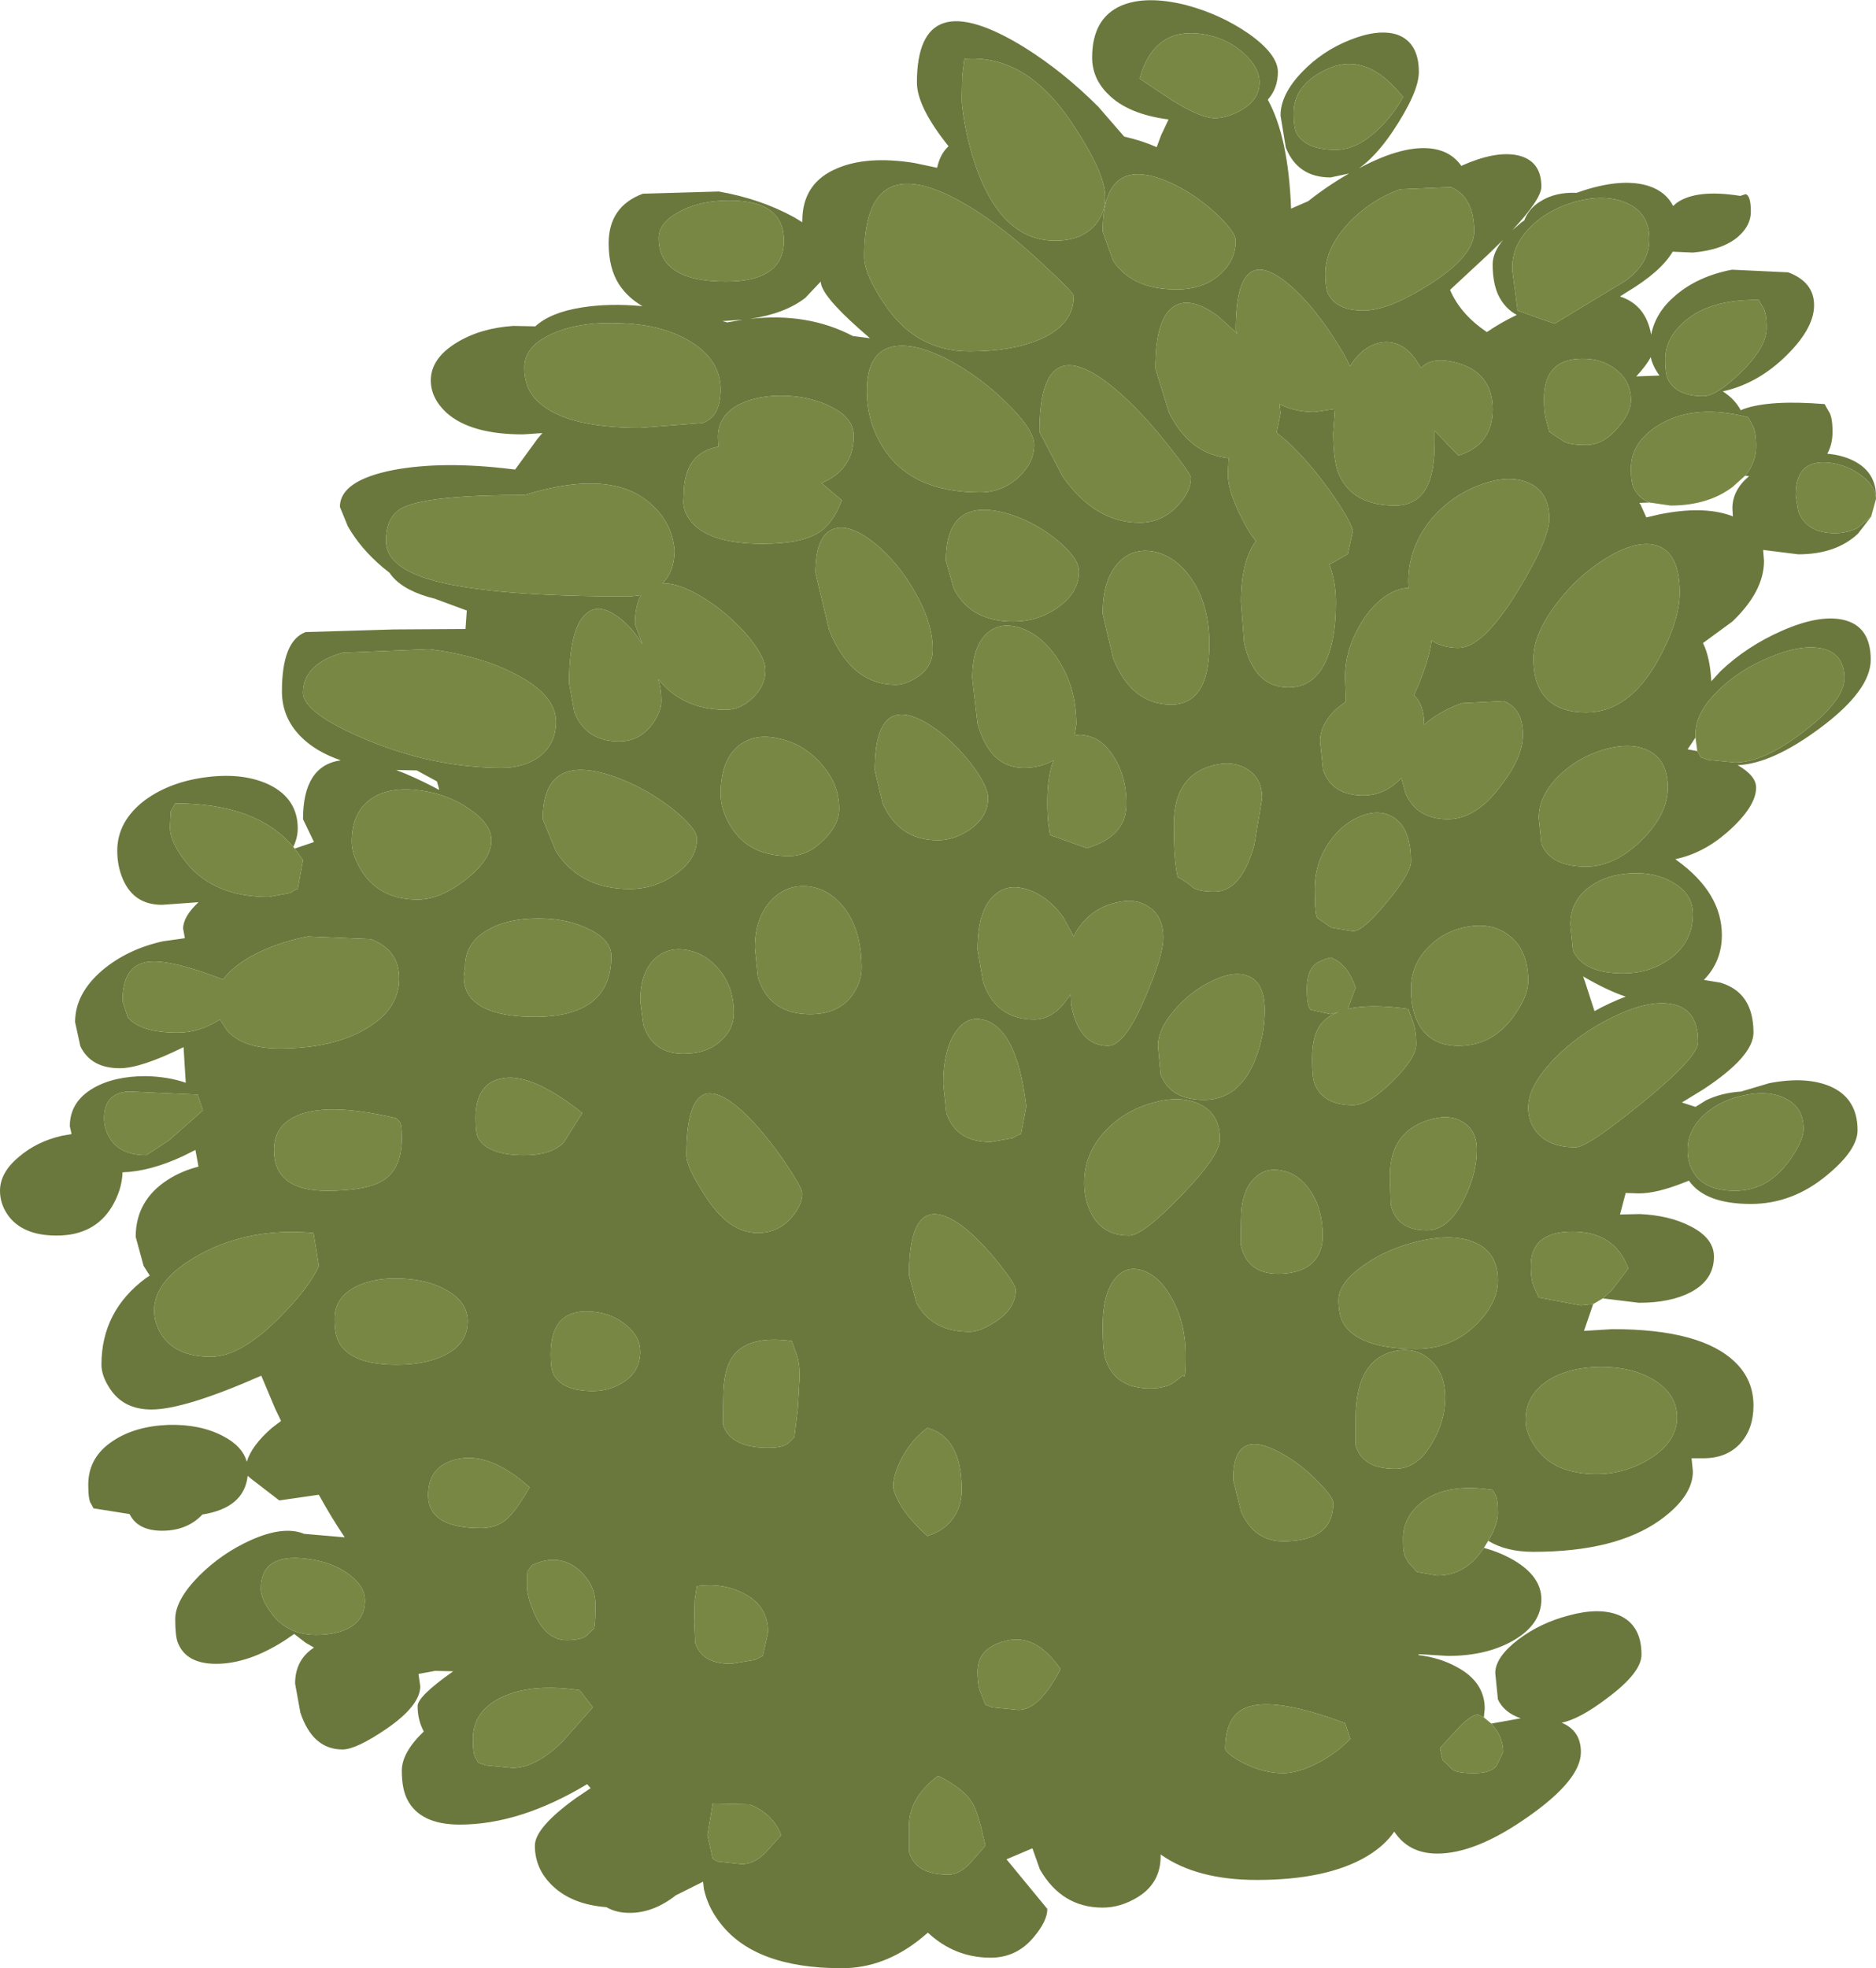<?xml version="1.0" encoding="UTF-8" standalone="no"?>
<svg xmlns:ffdec="https://www.free-decompiler.com/flash" xmlns:xlink="http://www.w3.org/1999/xlink" ffdec:objectType="frame" height="224.05px" width="213.6px" xmlns="http://www.w3.org/2000/svg">
  <g transform="matrix(1.0, 0.0, 0.0, 1.0, 0.0, 0.0)">
    <use ffdec:characterId="145" height="224.05" transform="matrix(1.0, 0.0, 0.0, 1.0, 0.0, 0.0)" width="213.6" xlink:href="#shape0"/>
  </g>
  <defs>
    <g id="shape0" transform="matrix(1.0, 0.0, 0.0, 1.0, 0.0, 0.0)">
      <path d="M33.55 96.6 L35.75 95.85 34.5 93.25 Q34.5 87.15 38.8 86.55 35.9 85.55 34.2 83.8 32.1 81.65 32.1 78.7 32.1 72.95 34.8 71.95 L44.85 71.65 53.0 71.6 53.15 69.5 49.5 68.15 48.75 67.95 Q45.55 67.0 44.35 65.2 L43.6 64.6 Q41.05 62.45 39.6 59.9 L38.7 57.7 Q38.7 54.7 44.8 53.5 50.45 52.45 58.2 53.4 L58.65 53.45 61.2 49.95 61.75 49.3 59.55 49.45 Q53.55 49.45 50.8 46.95 49.05 45.3 49.05 43.3 49.05 40.8 52.0 39.0 54.7 37.35 58.45 37.1 L60.95 37.15 Q62.7 35.55 66.25 35.0 69.35 34.5 73.15 34.85 71.5 33.9 70.5 32.4 69.3 30.55 69.3 27.7 69.3 23.5 73.2 22.05 L81.85 21.8 Q86.65 22.65 90.45 24.75 L91.35 25.3 91.35 25.15 Q91.35 20.8 95.35 19.15 98.75 17.7 104.1 18.55 L106.7 19.1 Q107.05 17.5 108.0 16.65 104.4 12.15 104.4 9.4 104.4 -2.15 116.65 5.4 121.05 8.15 125.05 12.15 L128.0 15.55 Q130.0 16.0 131.7 16.75 L132.2 15.4 133.05 13.6 Q128.45 13.0 126.2 10.75 124.35 8.95 124.35 6.55 124.35 2.1 127.65 0.65 130.45 -0.55 134.95 0.55 138.95 1.6 142.2 3.85 145.5 6.2 145.5 8.2 145.5 10.05 144.35 11.35 146.7 15.6 147.0 23.75 L148.95 22.9 Q151.15 21.15 153.6 19.75 L151.5 20.2 Q147.75 20.2 146.4 16.8 L145.8 13.15 Q145.8 10.75 148.25 8.2 150.55 5.8 153.7 4.55 156.95 3.25 159.1 3.95 161.55 4.85 161.55 8.2 161.55 10.5 158.55 15.0 156.65 17.8 154.75 19.15 159.9 16.4 163.25 16.95 165.3 17.3 166.4 18.9 L166.45 18.85 Q170.15 17.2 172.65 17.65 175.5 18.2 175.5 21.25 175.5 22.65 172.2 26.2 L173.25 25.3 173.55 25.1 Q174.05 23.75 175.35 22.95 177.05 21.85 179.5 21.95 L180.55 21.6 Q184.95 20.25 187.8 21.2 189.7 21.85 190.5 23.45 L190.9 23.1 Q193.15 21.5 198.15 22.3 L198.75 22.1 Q199.35 22.25 199.35 24.1 199.35 25.65 197.95 26.9 196.2 28.45 192.75 28.75 L190.45 28.65 Q189.1 30.95 185.15 33.3 L184.45 33.75 Q187.4 34.7 188.0 38.1 188.5 35.55 190.75 33.65 193.3 31.45 197.2 30.7 L203.6 31.0 Q206.55 32.1 206.55 34.75 206.55 37.55 202.95 40.9 199.85 43.75 196.15 44.55 197.5 45.4 198.2 46.7 L198.55 46.55 Q201.55 45.5 207.75 46.0 L208.2 46.8 Q208.65 47.4 208.65 49.15 208.65 50.6 208.05 51.65 209.75 51.8 211.05 52.45 213.6 53.75 213.6 56.5 L213.6 56.7 Q213.55 55.45 212.15 54.3 210.8 53.2 209.05 52.8 204.45 51.85 204.45 56.35 L204.75 58.2 Q205.7 60.7 208.95 60.7 210.25 60.7 211.5 60.1 L213.05 58.8 211.55 60.75 Q209.05 63.1 204.75 63.1 L200.75 62.6 200.85 63.85 Q200.85 67.3 197.25 70.75 L193.9 73.2 Q194.7 74.8 194.85 77.55 L195.9 76.4 Q198.9 73.55 202.9 71.8 207.1 69.95 209.85 70.55 213.0 71.25 213.0 75.1 213.0 78.6 207.2 82.9 201.75 86.95 197.85 87.1 199.95 88.3 199.95 89.65 199.95 91.85 196.65 94.75 193.9 97.15 190.75 97.8 L190.95 97.95 Q196.05 101.65 196.05 106.45 196.05 109.45 194.0 111.55 L195.85 111.85 Q199.65 112.95 199.65 117.55 199.65 120.25 193.95 124.0 L191.5 125.5 193.05 126.0 194.25 125.25 Q196.0 124.4 198.25 124.25 L201.45 123.3 Q205.6 122.5 208.35 123.65 211.5 125.0 211.5 128.65 211.5 130.9 208.05 133.75 204.1 137.05 199.35 137.05 194.15 137.05 192.3 134.4 L191.65 134.65 Q188.6 135.85 186.6 135.85 L185.1 135.8 184.45 138.25 186.7 138.2 Q190.1 138.35 192.5 139.6 195.15 140.95 195.15 143.05 195.15 145.7 192.5 147.1 190.2 148.3 186.6 148.3 L182.5 147.8 183.45 146.95 185.4 144.4 Q183.85 140.2 179.05 140.2 174.3 140.2 174.3 144.1 174.3 145.85 174.75 146.7 L175.2 147.7 180.0 148.6 181.4 148.45 180.35 151.5 183.6 151.3 Q193.75 151.3 197.6 155.1 199.65 157.1 199.65 160.0 199.65 162.6 198.2 164.25 196.65 166.0 193.95 166.0 L192.6 166.0 192.75 167.5 Q192.75 170.35 189.0 173.05 183.95 176.65 174.6 176.65 171.5 176.65 169.45 175.4 170.55 173.5 170.55 172.3 170.55 170.55 170.25 170.15 L169.95 169.6 Q164.75 168.8 161.95 170.95 159.75 172.65 159.75 175.15 159.75 176.9 160.05 177.3 L160.35 177.85 161.35 178.95 163.65 179.35 Q166.9 179.35 168.95 176.2 170.8 176.7 172.35 177.6 175.5 179.45 175.5 182.05 175.5 184.9 172.3 186.75 169.25 188.5 164.85 188.5 L161.55 188.3 161.5 188.4 Q163.95 188.7 165.85 189.75 169.05 191.45 169.05 194.5 L168.95 195.5 168.45 195.25 Q167.8 194.9 166.05 196.7 L163.95 199.0 164.25 200.35 165.4 201.45 Q165.95 201.85 167.85 201.85 169.75 201.85 170.4 201.0 L171.15 199.45 Q171.15 198.1 170.35 196.9 L169.8 196.2 173.15 195.6 Q171.25 194.95 170.55 193.45 L170.25 190.45 Q170.25 188.65 172.85 186.65 175.35 184.75 178.6 183.9 182.05 182.95 184.3 183.85 186.9 184.95 186.9 188.35 186.9 190.4 183.0 193.3 179.85 195.7 177.8 196.1 180.0 197.0 180.0 199.45 180.0 202.6 174.0 206.8 168.05 211.0 163.65 211.0 160.4 211.0 158.75 208.5 157.65 210.1 155.65 211.3 151.1 214.0 143.1 214.0 136.25 214.0 132.15 211.1 L132.15 211.3 Q132.15 214.35 129.55 215.95 127.6 217.15 125.55 217.15 120.9 217.15 118.4 212.8 L117.55 210.4 114.6 211.65 119.25 217.3 Q119.25 218.65 117.75 220.45 115.8 222.85 112.8 222.85 108.7 222.85 105.65 220.0 L104.75 220.75 Q100.6 224.05 95.85 224.05 85.75 224.05 81.85 218.7 80.6 217.05 80.15 215.05 L80.05 214.2 76.95 215.75 Q74.4 217.75 71.7 217.75 70.15 217.75 69.05 217.1 65.2 216.8 63.0 214.75 60.9 212.8 60.9 210.1 60.9 208.05 65.55 204.7 L67.25 203.55 66.85 203.1 Q59.2 207.7 52.35 207.7 47.8 207.7 46.35 204.8 45.75 203.6 45.75 201.55 45.75 199.5 48.25 197.1 47.55 195.8 47.55 194.2 47.55 193.1 51.6 190.25 L49.55 190.2 47.65 190.55 47.85 191.95 Q47.85 194.15 44.0 196.8 40.55 199.15 39.0 199.15 35.6 199.15 34.2 194.95 L33.6 191.65 Q33.6 188.95 35.75 187.55 L34.8 187.0 33.5 186.0 32.4 186.75 Q28.25 189.4 24.6 189.4 21.2 189.4 20.25 187.0 19.95 186.25 19.95 184.3 19.95 182.15 22.65 179.4 25.25 176.8 28.6 175.3 32.2 173.7 34.5 174.55 L34.6 174.6 39.25 175.0 Q37.7 172.7 36.3 170.15 L31.8 170.8 28.55 168.3 28.2 168.0 Q27.8 171.65 23.05 172.4 21.3 174.25 18.45 174.25 15.7 174.25 14.75 172.35 L10.65 171.7 10.35 171.15 Q10.05 170.75 10.05 169.0 10.05 165.85 12.9 164.0 15.4 162.35 19.15 162.2 22.75 162.1 25.35 163.45 27.6 164.6 28.1 166.4 28.65 164.55 30.95 162.55 L32.0 161.75 31.35 160.4 29.75 156.6 Q21.0 160.45 17.25 160.45 14.05 160.45 12.5 158.05 11.55 156.6 11.55 155.35 11.55 149.25 16.6 145.5 L17.05 145.2 16.35 144.1 15.45 140.8 Q15.45 136.65 19.1 134.3 20.65 133.3 22.6 132.8 L22.25 130.9 20.85 131.6 Q17.1 133.35 13.95 133.45 13.9 135.4 12.75 137.35 10.75 140.65 6.45 140.65 2.5 140.65 0.85 138.25 0.0 137.0 0.0 135.55 0.0 133.45 2.2 131.65 4.2 129.95 7.0 129.3 L8.15 129.1 7.95 128.2 Q7.95 125.4 10.65 123.85 13.0 122.5 16.6 122.5 19.1 122.55 21.15 123.25 L20.9 119.2 Q16.05 121.6 13.65 121.6 10.35 121.6 9.15 119.1 L8.55 116.35 Q8.55 113.1 11.65 110.45 14.5 108.05 18.55 107.15 L21.05 106.8 20.85 105.7 Q20.85 104.35 22.6 102.7 L18.45 103.0 Q15.25 103.0 14.0 100.1 13.35 98.6 13.35 96.85 13.35 93.45 16.55 91.05 19.45 88.95 23.65 88.45 27.8 87.95 30.7 89.35 33.9 90.95 33.9 94.3 33.9 95.35 33.4 96.4 29.2 91.45 19.95 91.45 L19.45 92.35 19.35 94.15 Q19.35 95.9 21.3 98.3 24.45 102.1 30.6 102.1 L33.05 101.65 Q33.7 101.2 33.9 101.2 L34.5 97.9 33.55 96.6 M172.2 30.85 L172.8 35.35 177.0 36.85 185.1 31.95 Q187.8 29.95 187.8 27.25 187.8 24.3 185.3 23.15 183.0 22.1 179.8 22.85 176.55 23.65 174.4 25.7 172.0 28.0 172.2 30.85 M165.1 33.0 Q166.3 35.8 169.3 37.8 170.9 36.7 172.7 35.85 171.3 35.1 170.55 33.5 169.95 32.1 169.95 30.1 169.95 28.75 171.15 27.3 L169.35 29.05 165.1 33.0 M200.7 34.95 L200.25 34.15 Q194.75 34.05 191.85 36.55 189.6 38.5 189.6 40.9 189.6 42.5 189.9 43.15 190.85 45.1 193.95 45.1 195.4 45.1 198.15 42.45 201.15 39.55 201.15 37.3 201.15 35.55 200.7 34.95 M176.1 48.0 L176.4 49.15 178.05 50.25 Q178.75 50.65 180.6 50.65 182.55 50.65 184.2 48.7 185.7 47.0 185.7 45.55 185.7 43.5 184.15 42.2 182.75 41.0 180.75 40.85 175.8 40.55 175.8 45.4 175.8 47.15 176.1 48.0 M169.95 46.6 Q169.95 42.2 165.45 41.2 162.9 40.65 161.8 41.9 L161.55 41.5 Q159.95 38.8 157.6 38.95 155.3 39.15 153.7 41.7 153.2 40.5 151.95 38.6 149.75 35.15 147.4 32.95 140.7 26.75 140.7 37.6 L140.9 38.0 138.7 36.0 Q135.65 33.75 133.8 34.8 131.55 36.05 131.55 41.95 L133.1 46.95 Q135.45 51.7 139.9 52.15 L139.8 53.95 Q139.8 56.05 141.65 59.5 142.25 60.65 143.0 61.6 141.3 63.9 141.3 68.5 L141.65 73.15 Q142.8 78.25 146.7 78.25 149.85 78.25 151.2 74.7 152.1 72.3 152.1 68.65 152.1 66.15 151.35 64.25 L152.1 63.85 Q153.35 63.1 153.45 63.1 L154.05 60.4 Q153.6 58.95 151.4 55.85 148.9 52.4 146.55 50.25 L145.35 49.25 145.8 47.05 145.7 46.0 Q147.4 46.9 149.7 46.9 L152.0 46.55 151.8 49.3 Q151.8 52.45 152.45 54.0 154.0 57.55 158.85 57.55 161.35 57.55 162.45 55.45 163.35 53.75 163.35 50.35 L163.35 49.05 166.05 51.85 Q169.95 50.65 169.95 46.6 M162.8 32.35 Q167.85 29.15 167.85 26.35 167.85 22.45 165.2 21.3 L159.4 21.55 Q156.0 22.8 153.55 25.4 150.9 28.25 150.9 31.15 150.9 32.75 151.2 33.4 152.15 35.35 155.25 35.35 158.1 35.35 162.8 32.35 M187.95 40.65 Q187.5 41.55 186.3 42.85 L188.95 42.75 188.7 42.4 Q188.1 41.45 187.95 40.65 M198.7 54.15 Q199.95 52.65 199.95 50.8 199.95 49.05 199.5 48.35 L199.05 47.5 Q193.05 45.95 189.1 48.25 185.7 50.2 185.7 53.35 185.7 54.95 186.05 55.6 186.6 56.7 187.8 57.2 L186.65 57.25 186.8 57.45 187.45 58.9 188.95 58.55 Q193.9 57.55 197.1 58.7 L197.3 58.8 197.25 57.85 Q197.25 55.8 199.15 54.2 L198.7 54.15 M175.2 93.1 L175.5 96.05 Q176.55 98.65 180.6 98.65 183.85 98.65 186.9 95.65 189.9 92.7 189.9 89.65 189.9 86.5 187.6 85.4 185.6 84.45 182.55 85.35 179.6 86.25 177.5 88.3 175.2 90.6 175.2 93.1 M176.4 59.05 Q176.4 55.9 173.9 54.9 171.6 54.0 168.4 55.25 165.1 56.5 162.85 59.25 160.35 62.4 160.35 66.25 L160.4 66.95 Q159.35 66.9 158.1 67.65 156.1 68.85 154.7 71.4 153.15 74.15 153.15 77.05 L153.25 79.85 152.15 80.7 Q150.3 82.45 150.3 84.4 L150.65 87.65 Q151.65 90.55 155.25 90.55 157.7 90.55 159.55 88.55 L160.05 90.35 Q161.35 93.25 164.85 93.25 168.05 93.25 170.85 89.5 173.4 86.2 173.4 83.65 173.4 80.65 171.2 79.8 L166.45 80.05 Q164.0 80.9 162.15 82.5 L162.15 82.45 Q162.15 80.25 161.0 79.15 L161.25 78.55 Q162.75 75.1 163.0 72.9 164.25 73.75 166.05 73.75 168.85 73.75 172.8 67.3 176.4 61.4 176.4 59.05 M188.65 62.1 Q186.4 61.4 182.95 63.5 179.65 65.5 177.2 68.75 174.6 72.2 174.6 74.95 174.6 76.95 175.2 78.2 176.55 81.1 180.6 81.1 185.4 81.1 188.7 75.3 191.25 70.75 191.25 67.45 191.25 62.95 188.65 62.1 M193.25 85.5 L193.35 85.65 193.65 86.2 194.5 86.5 197.55 86.8 Q200.8 86.8 205.4 83.25 210.0 79.7 210.0 77.2 210.0 74.35 207.35 73.8 205.0 73.35 201.55 74.8 198.1 76.2 195.7 78.55 193.05 81.1 193.05 83.5 L193.05 83.95 192.15 85.3 193.25 85.5 M167.35 105.45 Q164.65 105.85 162.75 107.7 160.65 109.75 160.65 112.6 160.65 114.55 161.25 116.0 162.55 119.05 166.05 119.05 169.9 119.05 172.3 115.75 174.0 113.4 174.0 111.7 174.0 108.2 171.9 106.55 170.05 105.05 167.35 105.45 M190.35 114.3 Q187.7 113.8 183.7 115.75 179.85 117.6 177.0 120.5 174.0 123.6 174.0 126.1 174.0 127.65 174.95 128.85 176.35 130.6 179.4 130.6 180.75 130.6 186.95 125.55 193.35 120.35 193.35 118.6 193.35 114.85 190.35 114.3 M190.55 100.5 Q188.6 99.3 185.8 99.4 182.9 99.55 181.0 100.95 178.8 102.55 178.8 105.25 L179.1 108.2 Q180.3 110.8 184.8 110.8 187.95 110.8 190.25 109.05 192.75 107.15 192.75 104.05 192.75 101.8 190.55 100.5 M205.35 128.5 Q205.35 126.05 203.3 125.05 201.45 124.1 198.75 124.65 196.1 125.15 194.2 126.75 192.15 128.55 192.15 130.9 192.15 132.6 193.05 133.8 194.4 135.55 197.55 135.55 201.2 135.55 203.6 132.3 205.35 129.95 205.35 128.5 M181.55 115.1 Q183.25 114.15 185.1 113.45 183.0 112.75 180.25 111.15 L180.45 111.7 181.55 115.1 M170.55 145.75 Q170.55 142.45 167.7 141.35 165.25 140.4 161.5 141.3 157.9 142.15 155.25 144.05 152.4 146.05 152.4 148.0 152.4 149.9 153.15 150.95 155.1 153.55 161.25 153.55 165.35 153.55 168.15 150.7 170.55 148.3 170.55 145.75 M168.15 130.9 Q168.15 128.7 166.6 127.75 165.2 126.85 163.2 127.35 158.25 128.55 158.25 133.9 L158.35 137.15 Q159.05 140.05 162.45 140.05 164.95 140.05 166.7 136.5 168.15 133.55 168.15 130.9 M188.25 157.05 Q185.8 155.6 182.35 155.6 178.8 155.6 176.4 157.05 173.7 158.75 173.7 161.65 173.7 163.2 174.95 164.9 177.05 167.8 181.8 167.8 185.0 167.8 187.85 166.05 190.95 164.1 190.95 161.35 190.95 158.7 188.25 157.05 M163.1 164.2 Q164.55 161.7 164.55 159.1 164.55 156.4 162.95 154.9 161.5 153.5 159.45 153.7 154.35 154.3 154.35 161.5 L154.35 164.5 Q155.1 167.2 158.85 167.2 161.4 167.2 163.1 164.2 M138.35 24.2 Q135.85 21.95 133.15 20.75 125.55 17.4 125.55 26.35 L126.75 29.7 Q128.95 32.95 133.95 32.95 137.05 32.95 138.95 31.2 140.7 29.6 140.7 27.4 140.7 26.4 138.35 24.2 M125.85 22.45 Q125.85 19.65 121.95 13.85 116.75 6.15 109.8 6.7 L109.55 8.65 109.5 11.35 Q109.5 12.1 109.85 14.1 110.4 17.1 111.35 19.6 114.3 27.4 120.15 27.4 123.15 27.4 124.7 25.6 125.85 24.25 125.85 22.45 M141.65 6.1 Q139.9 4.5 137.55 4.0 131.5 2.7 129.75 8.95 L133.35 11.35 Q136.7 13.45 138.3 13.45 139.7 13.45 141.3 12.55 143.4 11.35 143.4 9.4 143.4 7.7 141.65 6.1 M147.3 12.85 Q147.3 14.5 147.6 15.1 148.6 17.05 152.1 17.05 154.55 17.05 157.0 14.65 158.65 13.05 159.75 11.05 155.6 5.8 151.15 7.85 147.3 9.6 147.3 12.85 M91.7 33.9 Q89.4 35.7 85.4 36.3 91.95 35.55 97.1 38.25 L99.05 38.5 97.85 37.45 Q93.45 33.55 93.45 32.05 L91.7 33.9 M82.65 32.05 Q89.25 32.05 89.25 27.4 89.25 22.5 82.15 22.85 79.3 23.0 77.25 24.15 75.0 25.4 75.0 27.1 75.0 32.05 82.65 32.05 M98.4 29.2 Q98.4 31.25 100.8 34.75 104.35 40.0 110.4 40.0 115.2 40.0 118.35 38.65 122.25 37.0 122.25 33.7 122.25 33.3 118.5 29.85 114.2 25.85 110.35 23.5 98.4 16.3 98.4 29.2 M82.25 36.55 L82.8 36.7 84.55 36.4 82.25 36.55 M48.0 90.0 Q44.65 89.5 42.55 90.75 40.05 92.25 40.05 95.8 40.05 97.4 41.25 99.25 43.3 102.4 47.55 102.4 50.1 102.4 53.0 100.15 55.95 97.85 55.95 95.65 55.95 93.8 53.45 92.1 51.1 90.45 48.0 90.0 M39.0 74.3 Q34.5 75.6 34.5 78.85 34.5 81.15 41.6 84.15 49.3 87.4 57.15 87.4 59.55 87.4 61.25 86.25 63.3 84.8 63.3 82.15 63.3 79.15 58.8 76.8 54.75 74.65 48.9 73.9 L39.0 74.3 M70.9 36.8 Q66.45 36.55 63.2 37.85 59.7 39.3 59.7 41.8 59.7 44.05 60.95 45.4 63.95 48.7 72.9 48.7 L80.0 48.15 Q82.05 47.4 82.05 44.35 82.05 40.95 78.55 38.85 75.5 37.0 70.9 36.8 M158.95 93.25 Q157.4 92.05 155.2 92.8 152.95 93.6 151.4 95.8 149.7 98.2 149.7 101.2 149.7 104.2 150.0 104.5 L151.6 105.6 154.05 106.0 Q155.2 106.0 157.9 102.7 160.65 99.4 160.65 98.05 160.65 94.6 158.95 93.25 M138.7 87.0 Q133.65 87.95 133.65 93.85 133.65 98.05 134.1 99.85 135.15 100.4 135.85 101.05 136.5 101.5 138.3 101.5 141.3 101.5 142.8 96.25 L143.7 90.85 Q143.7 88.7 142.15 87.65 140.7 86.65 138.7 87.0 M127.45 63.95 Q125.55 65.85 125.55 69.85 L126.75 74.95 Q128.85 80.2 133.35 80.2 137.7 80.2 137.7 73.3 137.7 69.05 135.8 66.1 134.1 63.5 131.65 62.85 129.15 62.25 127.45 63.95 M135.6 54.4 Q135.6 53.95 132.9 50.55 129.8 46.65 127.0 44.3 118.35 37.05 118.35 49.15 L121.0 54.25 Q124.7 59.5 129.75 59.5 132.3 59.5 134.1 57.55 135.6 55.95 135.6 54.4 M99.6 87.7 L100.5 91.45 Q102.35 95.65 106.8 95.65 108.6 95.65 110.4 94.45 112.5 93.0 112.5 90.85 112.5 89.45 110.5 86.85 108.4 84.2 106.05 82.65 99.6 78.45 99.6 87.7 M88.8 84.1 Q86.0 83.4 84.15 84.85 82.05 86.5 82.05 90.4 82.05 92.2 83.25 94.15 85.3 97.45 89.85 97.45 91.95 97.45 93.75 95.65 95.55 93.9 95.55 92.05 95.55 89.2 93.45 86.9 91.5 84.7 88.8 84.1 M85.7 79.45 Q87.15 78.05 87.15 76.3 87.15 74.7 84.85 72.05 82.55 69.5 79.75 67.85 77.2 66.35 75.45 66.4 76.8 65.0 76.8 62.65 76.55 59.6 74.25 57.5 69.8 53.25 59.7 56.35 49.05 56.35 46.05 57.7 43.95 58.6 43.95 61.6 43.95 64.6 49.4 66.1 56.0 67.9 71.7 67.9 L73.0 67.75 Q72.3 68.9 72.3 71.05 L73.15 73.35 Q71.75 71.1 70.05 70.0 67.85 68.55 66.45 70.15 64.8 72.0 64.8 77.8 L65.4 81.1 Q66.75 84.4 70.5 84.4 72.7 84.4 74.15 82.6 75.3 81.1 75.3 79.75 75.3 78.55 74.95 77.3 77.75 80.8 82.65 80.8 84.3 80.8 85.7 79.45 M116.65 71.65 Q114.2 70.65 112.55 71.95 110.7 73.45 110.7 77.2 L111.3 82.35 Q112.7 87.4 116.55 87.4 118.5 87.4 119.95 86.55 119.25 88.4 119.25 91.3 119.25 93.05 119.4 93.95 L119.55 95.05 123.75 96.55 Q126.45 95.75 127.5 94.15 128.25 93.1 128.25 91.45 128.25 88.45 126.85 86.2 125.55 84.1 123.75 83.75 123.0 83.55 122.35 83.75 L122.55 82.45 Q122.55 78.5 120.7 75.45 119.05 72.7 116.65 71.65 M106.2 73.9 Q106.2 70.9 104.1 67.25 102.15 63.9 99.55 61.8 96.75 59.6 94.95 60.2 92.85 60.9 92.85 65.2 L94.4 71.7 Q96.9 77.95 102.0 77.95 103.1 77.95 104.4 77.1 106.2 75.95 106.2 73.9 M120.5 61.6 Q118.1 59.6 115.3 58.65 107.7 56.15 107.7 63.85 L108.6 67.0 Q110.5 70.75 115.35 70.75 118.2 70.75 120.45 69.15 122.85 67.45 122.85 65.05 122.85 63.6 120.5 61.6 M108.25 41.1 Q104.2 38.95 101.7 39.45 98.7 40.05 98.7 44.5 98.7 48.05 100.55 50.95 103.75 56.05 111.6 56.05 114.15 56.05 116.05 54.25 117.75 52.6 117.75 50.65 117.75 48.95 114.75 46.0 111.8 43.05 108.25 41.1 M89.5 45.05 Q86.3 44.95 84.15 46.05 81.75 47.3 81.75 49.75 L81.8 50.85 Q77.85 51.55 77.85 56.35 L77.8 57.15 Q77.85 58.2 78.45 59.05 80.4 61.9 86.85 61.9 91.25 61.9 93.25 60.6 94.85 59.6 95.85 56.95 L93.55 55.0 94.35 54.6 Q97.2 53.0 97.2 49.6 97.2 47.65 94.8 46.4 92.55 45.2 89.5 45.05 M49.95 89.9 L50.0 89.85 49.75 88.95 47.45 87.7 45.1 87.65 Q47.1 88.4 49.5 89.65 L49.95 89.9 M84.45 212.2 Q85.9 212.2 87.2 210.85 L88.95 208.9 Q88.0 206.45 85.35 205.4 L81.15 205.3 80.55 208.9 80.85 210.25 81.15 211.6 81.7 211.9 84.45 212.2 M110.9 205.6 Q110.0 203.7 106.8 202.15 103.5 204.65 103.5 207.85 L103.5 210.8 Q104.25 213.4 108.0 213.4 109.2 213.4 110.45 212.1 L112.2 210.1 Q111.5 206.85 110.9 205.6 M153.15 196.15 Q145.0 193.1 141.85 194.4 139.5 195.35 139.5 199.15 140.05 199.95 141.9 200.85 144.05 201.85 146.1 201.85 147.6 201.85 149.6 200.9 151.85 199.85 153.75 197.95 L153.15 196.15 M150.0 168.6 Q148.15 166.7 146.1 165.55 140.4 162.25 140.4 168.4 L141.3 172.05 Q142.8 175.45 146.1 175.45 151.8 175.45 151.8 171.1 151.8 170.4 150.0 168.6 M111.3 190.3 Q111.3 192.05 111.75 192.9 L112.2 194.05 112.95 194.35 115.95 194.65 Q118.35 194.65 120.75 190.0 117.9 185.85 114.45 186.8 111.3 187.6 111.3 190.3 M90.85 160.2 L91.05 156.7 Q91.05 154.95 90.6 153.9 L90.15 152.65 Q85.15 151.95 83.4 154.45 82.35 155.95 82.35 159.1 L82.3 162.1 Q83.1 164.8 87.45 164.8 89.25 164.8 89.85 164.2 L90.45 163.6 90.85 160.2 M105.6 162.55 Q103.85 163.8 102.7 165.95 101.7 167.85 101.7 169.15 101.7 169.8 102.4 171.1 103.5 173.0 105.6 174.85 107.8 174.15 108.8 172.4 109.5 171.15 109.5 169.6 109.5 163.6 105.6 162.55 M103.5 145.15 L104.35 148.3 Q106.1 151.6 110.4 151.6 111.6 151.6 113.35 150.45 115.65 148.95 115.65 146.8 115.65 146.25 113.75 143.85 111.6 141.15 109.6 139.6 103.5 135.1 103.5 145.15 M96.2 103.45 Q94.5 101.2 92.05 100.9 89.6 100.65 87.85 102.45 85.95 104.45 85.95 107.9 L86.3 111.25 Q87.6 115.45 92.25 115.45 95.65 115.45 97.2 113.05 98.1 111.65 98.1 110.2 98.1 106.0 96.2 103.45 M111.55 116.0 Q109.85 115.8 108.65 117.7 107.4 119.75 107.4 123.4 L107.75 126.7 Q108.85 130.0 112.8 130.0 L115.3 129.55 Q116.05 129.1 116.25 129.1 L116.85 125.95 Q115.75 116.6 111.55 116.0 M141.3 138.85 L141.25 141.6 Q141.95 145.0 145.5 145.0 147.55 145.0 148.85 144.2 150.6 143.05 150.6 140.65 150.6 137.6 149.15 135.5 147.85 133.6 145.95 133.25 144.05 132.85 142.75 134.2 141.3 135.7 141.3 138.85 M130.3 144.7 Q128.35 143.95 127.05 145.45 125.55 147.15 125.55 151.0 125.55 153.8 125.9 154.8 127.0 158.05 130.95 158.05 132.75 158.05 133.75 157.3 L134.7 156.55 Q135.0 157.3 135.0 154.3 135.0 150.7 133.5 147.95 132.2 145.45 130.3 144.7 M138.9 129.7 Q138.9 126.75 136.5 125.65 134.3 124.65 131.2 125.55 128.0 126.45 125.85 128.75 123.45 131.3 123.45 134.65 123.45 136.4 124.1 137.8 125.35 140.65 128.55 140.65 130.1 140.65 134.45 136.15 138.9 131.55 138.9 129.7 M130.75 103.2 Q129.25 102.2 127.05 102.75 124.85 103.25 123.35 104.95 122.65 105.7 122.25 106.6 L121.05 104.4 Q119.35 102.05 117.1 101.3 114.7 100.45 113.1 102.0 111.3 103.75 111.3 108.1 L111.95 111.85 Q113.45 116.05 117.75 116.05 119.8 116.05 121.35 113.95 L121.9 113.2 121.95 114.35 Q122.85 119.05 126.15 119.05 128.05 119.05 130.35 113.65 132.45 108.8 132.45 106.75 132.45 104.25 130.75 103.2 M142.8 120.9 Q144.0 118.05 144.0 115.0 144.0 111.85 142.1 111.1 140.45 110.45 137.95 111.7 135.55 112.85 133.75 114.95 131.85 117.15 131.85 119.05 L132.15 122.3 Q133.25 125.2 137.1 125.2 140.95 125.2 142.8 120.9 M151.5 109.0 Q150.2 109.35 149.7 109.8 148.8 110.6 148.8 112.6 148.8 114.6 149.25 114.95 L151.5 115.45 152.45 115.2 Q151.3 115.6 150.6 116.35 149.4 117.6 149.4 120.55 149.4 122.65 149.7 123.4 150.65 125.8 154.05 125.8 155.8 125.8 158.55 123.1 161.25 120.4 161.25 118.9 161.25 117.15 160.8 116.1 L160.35 114.85 Q156.05 114.25 153.45 114.85 L154.35 112.45 Q153.45 109.7 151.5 109.0 M79.35 180.55 L79.1 182.15 79.05 184.6 79.15 187.0 Q79.9 189.4 83.25 189.4 L85.95 188.95 86.85 188.5 87.45 185.8 Q87.45 182.8 84.7 181.4 82.35 180.15 79.35 180.55 M57.25 193.15 Q53.85 194.7 53.85 197.95 53.85 199.7 54.15 200.1 L54.45 200.65 55.3 200.95 58.35 201.25 Q61.0 201.25 64.05 198.25 L67.5 194.35 66.0 192.4 Q60.6 191.6 57.25 193.15 M60.6 178.15 L60.1 178.8 Q60.0 178.85 60.0 180.55 60.0 181.8 60.9 183.8 62.25 186.7 64.5 186.7 66.3 186.7 66.9 186.1 L67.5 185.5 Q67.8 185.65 67.8 182.65 67.8 180.4 65.9 178.7 63.65 176.75 60.6 178.15 M60.3 169.3 Q55.75 165.25 52.05 166.1 48.75 166.85 48.75 170.2 48.75 173.95 54.75 173.95 56.4 173.95 57.55 173.05 58.75 172.05 60.3 169.3 M70.8 157.45 Q72.9 156.2 72.9 153.85 72.9 152.15 71.3 150.85 69.8 149.6 67.8 149.35 62.7 148.7 62.7 154.15 62.7 155.8 63.0 156.4 64.0 158.35 67.5 158.35 69.3 158.35 70.8 157.45 M39.7 179.2 Q38.0 177.95 35.65 177.55 29.7 176.5 29.7 180.85 29.7 182.05 30.95 183.7 32.75 186.1 36.0 186.1 37.95 186.1 39.35 185.5 41.55 184.55 41.55 182.2 41.55 180.55 39.7 179.2 M35.7 140.35 Q28.4 139.7 22.75 142.8 17.55 145.65 17.55 149.2 17.55 150.6 18.4 151.95 20.05 154.45 24.0 154.45 27.35 154.45 31.75 150.05 35.25 146.55 36.3 144.1 L35.7 140.35 M14.6 124.25 Q11.85 124.45 11.85 127.3 11.85 128.5 12.5 129.55 13.7 131.5 16.65 131.5 L19.25 129.8 23.1 126.4 22.5 124.6 14.6 124.25 M78.15 131.5 Q78.15 132.85 80.3 136.15 83.0 140.35 86.25 140.35 88.65 140.35 90.15 138.55 91.35 137.15 91.35 135.85 91.35 135.25 89.3 132.2 86.95 128.8 84.75 126.7 78.15 120.5 78.15 131.5 M54.15 127.3 Q54.15 129.05 54.45 129.55 55.55 131.5 59.7 131.5 62.7 131.5 64.15 130.1 L66.3 126.7 Q60.35 121.95 56.95 122.8 54.15 123.45 54.15 127.3 M50.9 146.9 Q48.75 145.65 45.7 145.55 42.6 145.4 40.45 146.5 38.1 147.75 38.1 150.1 38.1 152.1 38.7 153.0 40.2 155.35 45.15 155.35 48.65 155.35 50.85 154.15 53.25 152.85 53.25 150.4 53.25 148.25 50.9 146.9 M45.45 127.65 L45.15 127.3 Q37.1 125.4 33.6 127.1 31.2 128.25 31.2 130.9 31.2 135.55 37.2 135.55 41.8 135.55 43.65 134.35 45.75 133.0 45.75 129.55 45.75 127.8 45.45 127.65 M41.85 117.0 Q45.45 114.8 45.45 111.4 45.45 108.1 42.2 106.9 L35.05 106.6 Q30.9 107.4 27.85 109.3 26.2 110.4 25.4 111.5 19.35 109.15 16.8 109.5 13.95 109.9 13.95 113.95 L14.55 115.8 Q16.0 117.55 20.25 117.55 22.7 117.55 25.05 116.05 L25.85 117.3 Q27.65 119.35 31.8 119.35 38.05 119.35 41.85 117.0 M72.9 113.95 L73.25 116.65 Q74.3 119.95 77.85 119.95 80.5 119.95 82.1 118.45 83.55 117.15 83.55 115.3 83.55 112.4 81.9 110.4 80.4 108.55 78.25 108.15 76.05 107.75 74.55 109.15 72.9 110.7 72.9 113.95 M67.0 105.75 Q64.6 104.55 61.3 104.55 57.8 104.55 55.55 105.85 52.95 107.3 52.95 110.05 L52.8 111.15 Q52.8 112.2 53.25 113.05 54.8 115.75 60.9 115.75 69.6 115.75 69.6 108.85 69.6 106.95 67.0 105.75 M70.6 88.65 Q61.8 85.25 61.8 93.25 L63.3 96.9 Q66.05 101.2 71.7 101.2 74.45 101.2 76.8 99.6 79.35 97.85 79.35 95.5 79.35 94.3 76.6 92.1 73.8 89.9 70.6 88.65" fill="#6b783d" fill-rule="evenodd" stroke="none"/>
      <path d="M213.6 56.7 L213.6 56.8 213.05 58.8 211.5 60.1 Q210.25 60.7 208.95 60.7 205.7 60.7 204.75 58.2 L204.45 56.35 Q204.45 51.85 209.05 52.8 210.8 53.2 212.15 54.3 213.55 55.45 213.6 56.7 M182.5 147.8 L181.4 148.45 180.0 148.6 175.2 147.7 174.75 146.7 Q174.3 145.85 174.3 144.1 174.3 140.2 179.05 140.2 183.85 140.2 185.4 144.4 L183.45 146.95 182.5 147.8 M169.45 175.4 L169.05 176.05 168.95 176.2 Q166.9 179.35 163.65 179.35 L161.35 178.95 160.35 177.85 160.05 177.3 Q159.75 176.9 159.75 175.15 159.75 172.65 161.95 170.95 164.75 168.8 169.95 169.6 L170.25 170.15 Q170.55 170.55 170.55 172.3 170.55 173.5 169.45 175.4 M168.95 195.5 L169.8 196.2 170.35 196.9 Q171.15 198.1 171.15 199.45 L170.4 201.0 Q169.75 201.85 167.85 201.85 165.95 201.85 165.4 201.45 L164.25 200.35 163.95 199.0 166.05 196.7 Q167.8 194.9 168.45 195.25 L168.95 195.5 M33.4 96.4 L33.55 96.6 34.5 97.9 33.9 101.2 Q33.7 101.2 33.05 101.65 L30.6 102.1 Q24.45 102.1 21.3 98.3 19.35 95.9 19.35 94.15 L19.45 92.35 19.95 91.45 Q29.2 91.45 33.4 96.4 M172.2 30.85 Q172.0 28.0 174.4 25.7 176.55 23.65 179.8 22.85 183.0 22.1 185.3 23.15 187.8 24.3 187.8 27.25 187.8 29.95 185.1 31.95 L177.0 36.85 172.8 35.35 172.2 30.85 M162.8 32.35 Q158.1 35.35 155.25 35.35 152.15 35.35 151.2 33.4 150.9 32.75 150.9 31.15 150.9 28.25 153.55 25.4 156.0 22.8 159.4 21.55 L165.2 21.3 Q167.85 22.45 167.85 26.35 167.85 29.15 162.8 32.35 M169.95 46.6 Q169.95 50.65 166.05 51.85 L163.35 49.05 163.35 50.35 Q163.35 53.75 162.45 55.45 161.35 57.55 158.85 57.55 154.0 57.55 152.45 54.0 151.8 52.45 151.8 49.3 L152.0 46.55 149.7 46.9 Q147.4 46.9 145.7 46.0 L145.8 47.05 145.35 49.25 146.55 50.25 Q148.9 52.4 151.4 55.85 153.6 58.95 154.05 60.4 L153.45 63.1 Q153.35 63.1 152.1 63.85 L151.35 64.25 Q152.1 66.15 152.1 68.65 152.1 72.3 151.2 74.7 149.85 78.25 146.7 78.25 142.8 78.25 141.65 73.15 L141.3 68.5 Q141.3 63.9 143.0 61.6 142.25 60.65 141.65 59.5 139.8 56.05 139.8 53.95 L139.9 52.15 Q135.45 51.7 133.1 46.95 L131.55 41.95 Q131.55 36.05 133.8 34.8 135.65 33.75 138.7 36.0 L140.9 38.0 140.7 37.6 Q140.7 26.75 147.4 32.95 149.75 35.15 151.95 38.6 153.2 40.5 153.7 41.7 155.3 39.15 157.6 38.95 159.95 38.8 161.55 41.5 L161.8 41.9 Q162.9 40.65 165.45 41.2 169.95 42.2 169.95 46.6 M176.1 48.0 Q175.8 47.15 175.8 45.4 175.8 40.55 180.75 40.85 182.75 41.0 184.15 42.2 185.7 43.5 185.7 45.55 185.7 47.0 184.2 48.7 182.55 50.65 180.6 50.65 178.75 50.65 178.05 50.25 L176.4 49.15 176.1 48.0 M200.7 34.95 Q201.15 35.55 201.15 37.3 201.15 39.55 198.15 42.45 195.4 45.1 193.95 45.1 190.85 45.1 189.9 43.15 189.6 42.5 189.6 40.9 189.6 38.5 191.85 36.55 194.75 34.05 200.25 34.15 L200.7 34.95 M187.8 57.2 Q186.6 56.7 186.05 55.6 185.7 54.95 185.7 53.35 185.7 50.2 189.1 48.25 193.05 45.95 199.05 47.5 L199.5 48.35 Q199.95 49.05 199.95 50.8 199.95 52.65 198.7 54.15 L197.25 55.45 Q194.45 57.55 190.2 57.55 L187.8 57.2 M188.65 62.1 Q191.25 62.95 191.25 67.45 191.25 70.75 188.7 75.3 185.4 81.1 180.6 81.1 176.55 81.1 175.2 78.2 174.6 76.95 174.6 74.95 174.6 72.2 177.2 68.75 179.65 65.5 182.95 63.5 186.4 61.4 188.65 62.1 M176.4 59.05 Q176.4 61.4 172.8 67.3 168.85 73.75 166.05 73.75 164.25 73.75 163.0 72.9 162.75 75.1 161.25 78.55 L161.0 79.15 Q162.15 80.25 162.15 82.45 L162.15 82.5 Q164.0 80.9 166.45 80.05 L171.2 79.8 Q173.4 80.65 173.4 83.65 173.4 86.2 170.85 89.5 168.05 93.25 164.85 93.25 161.35 93.25 160.05 90.35 L159.55 88.55 Q157.7 90.55 155.25 90.55 151.65 90.55 150.65 87.65 L150.3 84.4 Q150.3 82.45 152.15 80.7 L153.25 79.85 153.15 77.05 Q153.15 74.15 154.7 71.4 156.1 68.85 158.1 67.65 159.35 66.9 160.4 66.95 L160.35 66.25 Q160.35 62.4 162.85 59.25 165.1 56.5 168.4 55.25 171.6 54.0 173.9 54.9 176.4 55.9 176.4 59.05 M175.2 93.1 Q175.2 90.6 177.5 88.3 179.6 86.25 182.55 85.35 185.6 84.45 187.6 85.4 189.9 86.5 189.9 89.65 189.9 92.7 186.9 95.65 183.85 98.65 180.6 98.65 176.55 98.65 175.5 96.05 L175.2 93.1 M193.25 85.5 L193.05 83.95 193.05 83.5 Q193.05 81.1 195.7 78.55 198.1 76.2 201.55 74.8 205.0 73.35 207.35 73.8 210.0 74.35 210.0 77.2 210.0 79.7 205.4 83.25 200.8 86.8 197.55 86.8 L194.5 86.5 193.65 86.2 193.35 85.65 193.25 85.5 M205.35 128.5 Q205.35 129.95 203.6 132.3 201.2 135.55 197.55 135.55 194.4 135.55 193.05 133.8 192.15 132.6 192.15 130.9 192.15 128.55 194.2 126.75 196.1 125.15 198.75 124.65 201.45 124.1 203.3 125.05 205.35 126.05 205.35 128.5 M190.55 100.5 Q192.75 101.8 192.75 104.05 192.75 107.15 190.25 109.05 187.95 110.8 184.8 110.8 180.3 110.8 179.1 108.2 L178.8 105.25 Q178.8 102.55 181.0 100.95 182.9 99.55 185.8 99.4 188.6 99.3 190.55 100.5 M190.35 114.3 Q193.35 114.85 193.35 118.6 193.35 120.35 186.95 125.55 180.75 130.6 179.4 130.6 176.35 130.6 174.95 128.85 174.0 127.65 174.0 126.1 174.0 123.6 177.0 120.5 179.85 117.6 183.7 115.75 187.7 113.8 190.35 114.3 M167.35 105.45 Q170.05 105.05 171.9 106.55 174.0 108.2 174.0 111.7 174.0 113.4 172.3 115.75 169.9 119.05 166.05 119.05 162.55 119.05 161.25 116.0 160.65 114.55 160.65 112.6 160.65 109.75 162.75 107.7 164.65 105.85 167.35 105.45 M168.15 130.9 Q168.15 133.55 166.7 136.5 164.95 140.05 162.45 140.05 159.05 140.05 158.35 137.15 L158.25 133.9 Q158.25 128.55 163.2 127.35 165.2 126.85 166.6 127.75 168.15 128.7 168.15 130.9 M170.55 145.75 Q170.55 148.3 168.15 150.7 165.35 153.55 161.25 153.55 155.1 153.55 153.15 150.95 152.4 149.9 152.4 148.0 152.4 146.05 155.25 144.05 157.9 142.15 161.5 141.3 165.25 140.4 167.7 141.35 170.55 142.45 170.55 145.75 M188.25 157.05 Q190.95 158.7 190.95 161.35 190.95 164.1 187.85 166.05 185.0 167.8 181.8 167.8 177.05 167.8 174.95 164.9 173.7 163.2 173.7 161.65 173.7 158.75 176.4 157.05 178.8 155.6 182.35 155.6 185.8 155.6 188.25 157.05 M163.1 164.2 Q161.4 167.2 158.85 167.2 155.1 167.2 154.35 164.5 L154.35 161.5 Q154.35 154.3 159.45 153.7 161.5 153.5 162.95 154.9 164.55 156.4 164.55 159.1 164.55 161.7 163.1 164.2 M147.3 12.85 Q147.3 9.6 151.15 7.85 155.6 5.8 159.75 11.05 158.65 13.05 157.0 14.65 154.55 17.05 152.1 17.05 148.6 17.05 147.6 15.1 147.3 14.5 147.3 12.85 M141.65 6.1 Q143.4 7.7 143.4 9.4 143.4 11.35 141.3 12.55 139.7 13.45 138.3 13.45 136.7 13.45 133.35 11.35 L129.75 8.95 Q131.5 2.7 137.55 4.0 139.9 4.5 141.65 6.1 M125.85 22.45 Q125.85 24.25 124.7 25.6 123.15 27.4 120.15 27.4 114.3 27.4 111.35 19.6 110.4 17.1 109.85 14.1 109.5 12.1 109.5 11.35 L109.55 8.65 109.8 6.7 Q116.75 6.15 121.95 13.85 125.85 19.65 125.85 22.45 M138.35 24.2 Q140.7 26.4 140.7 27.4 140.7 29.6 138.95 31.2 137.05 32.95 133.95 32.95 128.95 32.95 126.75 29.7 L125.55 26.35 Q125.55 17.4 133.15 20.75 135.85 21.95 138.35 24.2 M98.4 29.2 Q98.4 16.3 110.35 23.5 114.2 25.85 118.5 29.85 122.25 33.3 122.25 33.7 122.25 37.0 118.35 38.65 115.2 40.0 110.4 40.0 104.35 40.0 100.8 34.75 98.4 31.25 98.4 29.2 M82.65 32.05 Q75.0 32.05 75.0 27.1 75.0 25.4 77.25 24.15 79.3 23.0 82.15 22.85 89.25 22.5 89.25 27.4 89.25 32.05 82.65 32.05 M89.5 45.05 Q92.55 45.2 94.8 46.4 97.2 47.65 97.2 49.6 97.2 53.0 94.35 54.6 L93.55 55.0 95.85 56.95 Q94.85 59.6 93.25 60.6 91.25 61.9 86.85 61.9 80.4 61.9 78.45 59.05 77.85 58.2 77.8 57.15 L77.85 56.35 Q77.85 51.55 81.8 50.85 L81.75 49.75 Q81.75 47.3 84.15 46.05 86.3 44.95 89.5 45.05 M108.25 41.1 Q111.8 43.05 114.75 46.0 117.75 48.95 117.75 50.65 117.75 52.6 116.05 54.25 114.15 56.05 111.6 56.05 103.75 56.05 100.55 50.95 98.7 48.05 98.7 44.5 98.7 40.05 101.7 39.45 104.2 38.95 108.25 41.1 M120.5 61.6 Q122.85 63.6 122.85 65.05 122.85 67.45 120.45 69.15 118.2 70.75 115.35 70.75 110.5 70.75 108.6 67.0 L107.7 63.85 Q107.7 56.15 115.3 58.65 118.1 59.6 120.5 61.6 M106.2 73.9 Q106.2 75.95 104.4 77.1 103.1 77.95 102.0 77.95 96.9 77.95 94.4 71.7 L92.85 65.2 Q92.85 60.9 94.95 60.2 96.75 59.6 99.55 61.8 102.15 63.9 104.1 67.25 106.2 70.9 106.2 73.9 M116.65 71.65 Q119.05 72.7 120.7 75.45 122.55 78.5 122.55 82.45 L122.35 83.75 Q123.0 83.55 123.75 83.75 125.55 84.1 126.85 86.2 128.25 88.45 128.25 91.45 128.25 93.1 127.5 94.15 126.45 95.75 123.75 96.55 L119.55 95.05 119.4 93.95 Q119.25 93.05 119.25 91.3 119.25 88.4 119.95 86.55 118.5 87.4 116.55 87.4 112.7 87.4 111.3 82.35 L110.7 77.2 Q110.7 73.45 112.55 71.95 114.2 70.65 116.65 71.65 M85.7 79.45 Q84.3 80.8 82.65 80.8 77.75 80.8 74.95 77.3 75.3 78.55 75.3 79.75 75.3 81.1 74.15 82.6 72.7 84.4 70.5 84.4 66.75 84.4 65.4 81.1 L64.8 77.8 Q64.8 72.0 66.45 70.15 67.85 68.55 70.05 70.0 71.75 71.1 73.15 73.35 L72.3 71.05 Q72.3 68.9 73.0 67.75 L71.7 67.9 Q56.0 67.9 49.4 66.1 43.95 64.6 43.95 61.6 43.95 58.6 46.05 57.7 49.05 56.35 59.7 56.35 69.8 53.25 74.25 57.5 76.55 59.6 76.8 62.65 76.8 65.0 75.45 66.4 77.2 66.35 79.75 67.85 82.55 69.5 84.85 72.05 87.15 74.7 87.15 76.3 87.15 78.05 85.7 79.45 M88.8 84.1 Q91.5 84.7 93.45 86.9 95.55 89.2 95.55 92.05 95.55 93.9 93.75 95.65 91.95 97.45 89.85 97.45 85.3 97.45 83.25 94.15 82.05 92.2 82.05 90.4 82.05 86.5 84.15 84.85 86.0 83.4 88.8 84.1 M99.6 87.7 Q99.6 78.45 106.05 82.65 108.4 84.2 110.5 86.85 112.5 89.45 112.5 90.85 112.5 93.0 110.4 94.45 108.6 95.65 106.8 95.65 102.35 95.65 100.5 91.45 L99.6 87.7 M135.6 54.4 Q135.6 55.95 134.1 57.55 132.3 59.5 129.75 59.5 124.7 59.5 121.0 54.25 L118.35 49.15 Q118.35 37.05 127.0 44.3 129.8 46.65 132.9 50.55 135.6 53.95 135.6 54.4 M127.45 63.95 Q129.15 62.25 131.65 62.85 134.1 63.5 135.8 66.1 137.7 69.05 137.7 73.3 137.7 80.2 133.35 80.2 128.85 80.2 126.75 74.95 L125.55 69.85 Q125.55 65.85 127.45 63.95 M138.7 87.0 Q140.7 86.65 142.15 87.65 143.7 88.7 143.7 90.85 L142.8 96.25 Q141.3 101.5 138.3 101.5 136.5 101.5 135.85 101.05 135.15 100.4 134.1 99.85 133.65 98.05 133.65 93.85 133.65 87.95 138.7 87.0 M158.95 93.25 Q160.65 94.6 160.65 98.05 160.65 99.4 157.9 102.7 155.2 106.0 154.05 106.0 L151.6 105.6 150.0 104.5 Q149.7 104.2 149.7 101.2 149.7 98.2 151.4 95.8 152.95 93.6 155.2 92.8 157.4 92.05 158.95 93.25 M70.9 36.8 Q75.5 37.0 78.55 38.85 82.05 40.95 82.05 44.35 82.05 47.4 80.0 48.15 L72.9 48.7 Q63.95 48.7 60.95 45.4 59.7 44.05 59.7 41.8 59.7 39.3 63.2 37.85 66.45 36.55 70.9 36.8 M39.0 74.3 L48.9 73.9 Q54.75 74.65 58.8 76.8 63.3 79.15 63.3 82.15 63.3 84.8 61.25 86.25 59.55 87.4 57.15 87.4 49.3 87.4 41.6 84.15 34.5 81.15 34.5 78.85 34.5 75.6 39.0 74.3 M48.0 90.0 Q51.1 90.45 53.45 92.1 55.95 93.8 55.95 95.65 55.95 97.85 53.0 100.15 50.1 102.4 47.55 102.4 43.3 102.4 41.25 99.25 40.05 97.4 40.05 95.8 40.05 92.25 42.55 90.75 44.65 89.5 48.0 90.0 M70.6 88.65 Q73.8 89.9 76.6 92.1 79.35 94.3 79.35 95.5 79.35 97.85 76.8 99.6 74.45 101.2 71.7 101.2 66.05 101.2 63.3 96.9 L61.8 93.25 Q61.8 85.25 70.6 88.65 M67.0 105.75 Q69.6 106.95 69.6 108.85 69.6 115.75 60.9 115.75 54.8 115.75 53.25 113.05 52.8 112.2 52.8 111.15 L52.95 110.05 Q52.95 107.3 55.55 105.85 57.8 104.55 61.3 104.55 64.6 104.55 67.0 105.75 M72.9 113.95 Q72.9 110.7 74.55 109.15 76.05 107.75 78.25 108.15 80.4 108.55 81.9 110.4 83.55 112.4 83.55 115.3 83.55 117.15 82.1 118.45 80.5 119.95 77.85 119.95 74.3 119.95 73.25 116.65 L72.9 113.95 M41.85 117.0 Q38.05 119.35 31.8 119.35 27.65 119.35 25.85 117.3 L25.05 116.05 Q22.7 117.55 20.25 117.55 16.0 117.55 14.55 115.8 L13.95 113.95 Q13.95 109.9 16.8 109.5 19.35 109.15 25.4 111.5 26.2 110.4 27.85 109.3 30.9 107.4 35.05 106.6 L42.2 106.9 Q45.45 108.1 45.45 111.4 45.45 114.8 41.85 117.0 M45.45 127.65 Q45.75 127.8 45.75 129.55 45.75 133.0 43.65 134.35 41.8 135.55 37.2 135.55 31.2 135.55 31.2 130.9 31.2 128.25 33.6 127.1 37.1 125.4 45.15 127.3 L45.45 127.65 M50.9 146.9 Q53.25 148.25 53.25 150.4 53.25 152.85 50.85 154.15 48.65 155.35 45.15 155.35 40.2 155.35 38.7 153.0 38.1 152.1 38.1 150.1 38.1 147.75 40.45 146.5 42.6 145.4 45.7 145.55 48.75 145.65 50.9 146.9 M54.15 127.3 Q54.15 123.45 56.95 122.8 60.35 121.95 66.3 126.7 L64.15 130.1 Q62.7 131.5 59.7 131.5 55.55 131.5 54.45 129.55 54.15 129.05 54.15 127.3 M78.15 131.5 Q78.15 120.5 84.75 126.7 86.95 128.8 89.3 132.2 91.35 135.25 91.35 135.85 91.35 137.15 90.15 138.55 88.65 140.35 86.25 140.35 83.0 140.35 80.3 136.15 78.15 132.85 78.15 131.5 M14.6 124.25 L22.5 124.6 23.1 126.4 19.25 129.8 16.65 131.5 Q13.7 131.5 12.5 129.55 11.85 128.5 11.85 127.3 11.85 124.45 14.6 124.25 M35.7 140.35 L36.3 144.1 Q35.25 146.55 31.75 150.05 27.35 154.45 24.0 154.45 20.05 154.45 18.4 151.95 17.55 150.6 17.55 149.2 17.55 145.65 22.75 142.8 28.4 139.7 35.7 140.35 M39.7 179.2 Q41.55 180.55 41.55 182.2 41.55 184.55 39.35 185.5 37.95 186.1 36.0 186.1 32.75 186.1 30.95 183.7 29.7 182.05 29.7 180.85 29.7 176.5 35.65 177.55 38.0 177.95 39.7 179.2 M70.8 157.45 Q69.3 158.35 67.5 158.35 64.0 158.35 63.0 156.4 62.7 155.8 62.7 154.15 62.7 148.7 67.8 149.35 69.8 149.6 71.3 150.85 72.9 152.15 72.9 153.85 72.9 156.2 70.8 157.45 M60.3 169.3 Q58.75 172.05 57.55 173.05 56.4 173.95 54.75 173.95 48.75 173.95 48.75 170.2 48.75 166.85 52.05 166.1 55.75 165.25 60.3 169.3 M60.6 178.15 Q63.65 176.75 65.9 178.7 67.8 180.4 67.8 182.65 67.8 185.65 67.5 185.5 L66.9 186.1 Q66.3 186.7 64.5 186.7 62.25 186.7 60.9 183.8 60.0 181.8 60.0 180.55 60.0 178.85 60.1 178.8 L60.6 178.15 M57.25 193.15 Q60.6 191.6 66.0 192.4 L67.5 194.35 64.05 198.25 Q61.0 201.25 58.35 201.25 L55.3 200.95 54.45 200.65 54.15 200.1 Q53.85 199.7 53.85 197.95 53.85 194.7 57.25 193.15 M79.35 180.55 Q82.35 180.15 84.7 181.4 87.45 182.8 87.45 185.8 L86.85 188.5 85.95 188.95 83.25 189.4 Q79.9 189.4 79.15 187.0 L79.05 184.6 79.1 182.15 79.35 180.55 M151.5 109.0 Q153.45 109.7 154.35 112.45 L153.45 114.85 Q156.05 114.25 160.35 114.85 L160.8 116.1 Q161.25 117.15 161.25 118.9 161.25 120.4 158.55 123.1 155.8 125.8 154.05 125.8 150.65 125.8 149.7 123.4 149.4 122.65 149.4 120.55 149.4 117.6 150.6 116.35 151.3 115.6 152.45 115.2 L151.5 115.45 149.25 114.95 Q148.8 114.6 148.8 112.6 148.8 110.6 149.7 109.8 150.2 109.35 151.5 109.0 M142.8 120.9 Q140.95 125.2 137.1 125.2 133.25 125.2 132.15 122.3 L131.85 119.05 Q131.85 117.15 133.75 114.95 135.55 112.85 137.95 111.7 140.45 110.45 142.1 111.1 144.0 111.85 144.0 115.0 144.0 118.05 142.8 120.9 M130.75 103.2 Q132.45 104.25 132.45 106.75 132.45 108.8 130.35 113.65 128.05 119.05 126.15 119.05 122.85 119.05 121.95 114.35 L121.9 113.2 121.35 113.95 Q119.8 116.05 117.75 116.05 113.45 116.05 111.95 111.85 L111.3 108.1 Q111.3 103.75 113.1 102.0 114.7 100.45 117.1 101.3 119.35 102.05 121.05 104.4 L122.25 106.6 Q122.65 105.7 123.35 104.95 124.85 103.25 127.05 102.75 129.25 102.2 130.75 103.2 M138.9 129.7 Q138.9 131.55 134.45 136.15 130.1 140.65 128.55 140.65 125.35 140.65 124.1 137.8 123.45 136.4 123.45 134.65 123.45 131.3 125.85 128.75 128.0 126.45 131.2 125.55 134.3 124.65 136.5 125.65 138.9 126.75 138.9 129.7 M130.3 144.7 Q132.2 145.45 133.5 147.95 135.0 150.7 135.0 154.3 135.0 157.3 134.7 156.55 L133.75 157.3 Q132.75 158.05 130.95 158.05 127.0 158.05 125.9 154.8 125.55 153.8 125.55 151.0 125.55 147.15 127.05 145.45 128.35 143.95 130.3 144.7 M141.3 138.85 Q141.3 135.7 142.75 134.2 144.05 132.85 145.95 133.25 147.85 133.6 149.15 135.5 150.6 137.6 150.6 140.65 150.6 143.05 148.85 144.2 147.55 145.0 145.5 145.0 141.95 145.0 141.25 141.6 L141.3 138.85 M111.55 116.0 Q115.75 116.6 116.85 125.95 L116.25 129.1 Q116.05 129.1 115.3 129.55 L112.8 130.0 Q108.85 130.0 107.75 126.7 L107.4 123.4 Q107.4 119.75 108.65 117.7 109.85 115.8 111.55 116.0 M96.2 103.45 Q98.1 106.0 98.1 110.2 98.1 111.65 97.2 113.05 95.65 115.45 92.25 115.45 87.6 115.45 86.3 111.25 L85.95 107.9 Q85.95 104.45 87.85 102.45 89.6 100.65 92.05 100.9 94.5 101.2 96.2 103.45 M103.5 145.15 Q103.5 135.1 109.6 139.6 111.6 141.15 113.75 143.85 115.65 146.25 115.65 146.8 115.65 148.95 113.35 150.45 111.6 151.6 110.4 151.6 106.1 151.6 104.35 148.3 L103.5 145.15 M105.6 162.55 Q109.5 163.6 109.5 169.6 109.5 171.15 108.8 172.4 107.8 174.15 105.6 174.85 103.5 173.0 102.4 171.1 101.7 169.8 101.7 169.15 101.7 167.85 102.7 165.95 103.85 163.8 105.6 162.55 M90.85 160.2 L90.45 163.6 89.85 164.2 Q89.25 164.8 87.45 164.8 83.1 164.8 82.3 162.1 L82.35 159.1 Q82.35 155.95 83.4 154.45 85.15 151.95 90.15 152.65 L90.6 153.9 Q91.05 154.95 91.05 156.7 L90.85 160.2 M111.3 190.3 Q111.3 187.6 114.45 186.8 117.9 185.85 120.75 190.0 118.35 194.65 115.95 194.65 L112.95 194.35 112.2 194.05 111.75 192.9 Q111.3 192.05 111.3 190.3 M150.0 168.6 Q151.8 170.4 151.8 171.1 151.8 175.45 146.1 175.45 142.8 175.45 141.3 172.05 L140.4 168.4 Q140.4 162.25 146.1 165.55 148.15 166.7 150.0 168.6 M153.15 196.15 L153.75 197.95 Q151.85 199.85 149.6 200.9 147.6 201.85 146.1 201.85 144.05 201.85 141.9 200.85 140.05 199.95 139.5 199.15 139.5 195.35 141.85 194.4 145.0 193.1 153.15 196.15 M110.9 205.6 Q111.5 206.85 112.2 210.1 L110.45 212.1 Q109.2 213.4 108.0 213.4 104.25 213.4 103.5 210.8 L103.5 207.85 Q103.5 204.65 106.8 202.15 110.0 203.7 110.9 205.6 M84.45 212.2 L81.7 211.9 81.15 211.6 80.85 210.25 80.55 208.9 81.15 205.3 85.35 205.4 Q88.0 206.45 88.95 208.9 L87.2 210.85 Q85.9 212.2 84.45 212.2" fill="#788743" fill-rule="evenodd" stroke="none"/>
    </g>
  </defs>
</svg>
